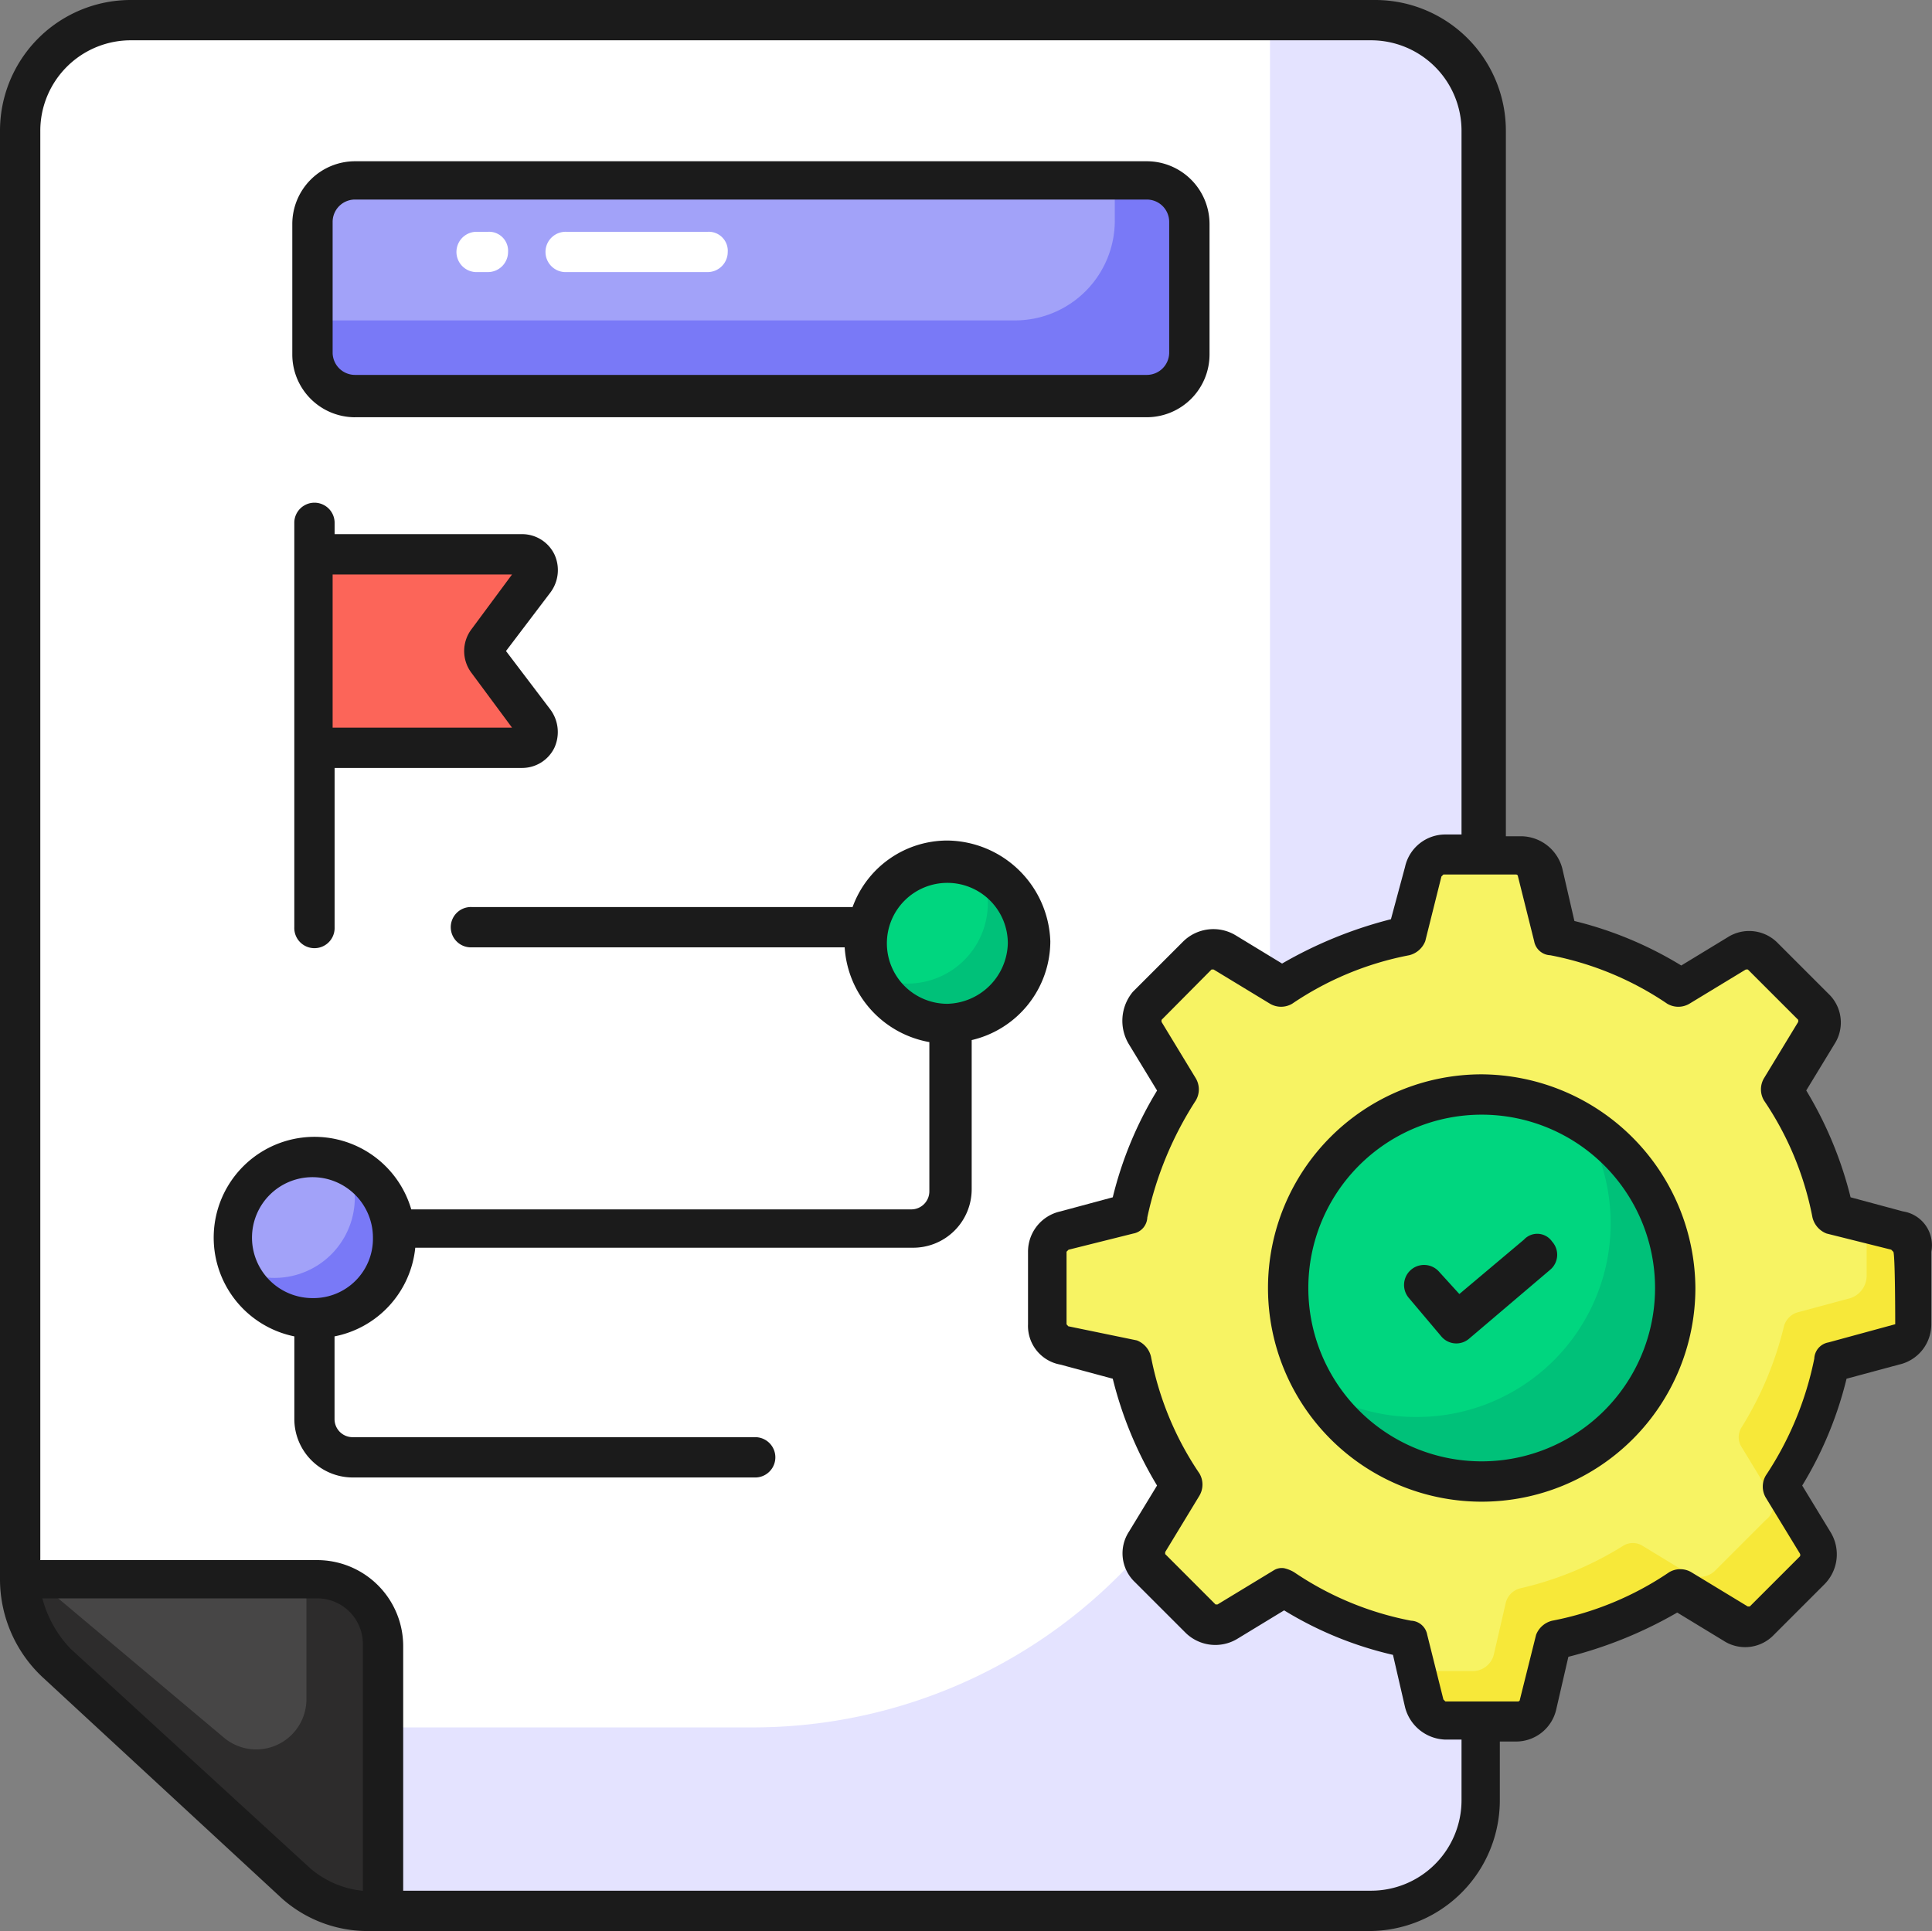 <svg xmlns="http://www.w3.org/2000/svg" width="59.778" height="59.755" viewBox="0 0 59.778 59.755">
  <rect x="0" y="0" width="59.778" height="59.755" fill="#808080" stroke="none"/>
  <g id="Grupo_1111974" data-name="Grupo 1111974" transform="translate(-2 -2.1)">
    <g id="Grupo_1111953" data-name="Grupo 1111953" transform="translate(2.624 2.724)">
      <path id="Trazado_897487" data-name="Trazado 897487" d="M48.221,6.531V58.176a3.421,3.421,0,0,1-3.431,3.431H13.853a3.424,3.424,0,0,1-2.308-.873l-7.422-6.8A3.592,3.592,0,0,1,3,51.377V6.531A3.421,3.421,0,0,1,6.431,3.1H44.79a3.461,3.461,0,0,1,3.431,3.431Z" transform="translate(-3 -3.1)" fill="#fff"/>
    </g>
    <g id="Grupo_1111954" data-name="Grupo 1111954" transform="translate(5.68 2.724)">
      <path id="Trazado_897488" data-name="Trazado 897488" d="M50.065,6.531V58.176a3.421,3.421,0,0,1-3.431,3.431H15.7a3.424,3.424,0,0,1-2.308-.873L7.9,55.681a4.033,4.033,0,0,0,1.247.249h18.4A16,16,0,0,0,43.515,39.963V3.1h3.119a3.461,3.461,0,0,1,3.431,3.431Z" transform="translate(-7.9 -3.1)" fill="#e4e3ff"/>
    </g>
    <g id="Grupo_1111955" data-name="Grupo 1111955" transform="translate(11.668 7.651)">
      <path id="Trazado_897489" data-name="Trazado 897489" d="M44.633,12.31v4.054a1.279,1.279,0,0,1-1.31,1.31H18.81a1.279,1.279,0,0,1-1.31-1.31V12.31A1.279,1.279,0,0,1,18.81,11H43.323A1.361,1.361,0,0,1,44.633,12.31Z" transform="translate(-17.5 -11)" fill="#a2a2f9"/>
    </g>
    <g id="Grupo_1111956" data-name="Grupo 1111956" transform="translate(11.668 7.651)">
      <path id="Trazado_897490" data-name="Trazado 897490" d="M44.633,12.31v4.054a1.279,1.279,0,0,1-1.31,1.31H18.81a1.279,1.279,0,0,1-1.31-1.31v-1H39.206a3.088,3.088,0,0,0,3.119-3.119V11h.936a1.373,1.373,0,0,1,1.372,1.31Z" transform="translate(-17.5 -11)" fill="#7979f7"/>
    </g>
    <g id="Grupo_1111957" data-name="Grupo 1111957" transform="translate(2.624 50.939)">
      <path id="Trazado_897491" data-name="Trazado 897491" d="M14.227,82.458v8.233h-.374a3.424,3.424,0,0,1-2.308-.873l-7.422-6.8A3.592,3.592,0,0,1,3,80.462V80.4h9.169a2.077,2.077,0,0,1,2.058,2.058Z" transform="translate(-3 -80.4)" fill="#474646"/>
    </g>
    <g id="Grupo_1111958" data-name="Grupo 1111958" transform="translate(2.624 50.939)">
      <path id="Trazado_897492" data-name="Trazado 897492" d="M14.227,82.458v8.233h-.374a3.424,3.424,0,0,1-2.308-.873l-7.422-6.8A3.592,3.592,0,0,1,3,80.462V80.4h.437L9.3,85.328a1.553,1.553,0,0,0,2.557-1.185V80.4h.312a2.077,2.077,0,0,1,2.058,2.058Z" transform="translate(-3 -80.4)" fill="#2d2c2c"/>
    </g>
    <g id="Grupo_1111964" data-name="Grupo 1111964" transform="translate(34.372 28.609)">
      <g id="Grupo_1111961" data-name="Grupo 1111961">
        <g id="Grupo_1111959" data-name="Grupo 1111959">
          <path id="Trazado_897493" data-name="Trazado 897493" d="M80.284,56.2l-2-.5a10.344,10.344,0,0,0-1.622-3.8l1.06-1.746a.591.591,0,0,0-.125-.811l-1.559-1.559a.675.675,0,0,0-.811-.125l-1.746,1.06a11.3,11.3,0,0,0-3.867-1.622l-.5-2a.631.631,0,0,0-.686-.5H66.188a.828.828,0,0,0-.686.5l-.5,2a10.344,10.344,0,0,0-3.8,1.622l-1.746-1.06a.591.591,0,0,0-.811.125l-1.559,1.435a.675.675,0,0,0-.125.811l1.06,1.746a11.509,11.509,0,0,0-1.622,3.8l-2,.5a.631.631,0,0,0-.5.686v2.245a.73.73,0,0,0,.5.686l2,.5a11.107,11.107,0,0,0,1.622,3.867l-1.06,1.746a.591.591,0,0,0,.125.811l1.559,1.559a.675.675,0,0,0,.811.125l1.746-1.06A11.509,11.509,0,0,0,65,68.863l.5,2a.631.631,0,0,0,.686.5h2.245a.828.828,0,0,0,.686-.5l.5-2a11.107,11.107,0,0,0,3.867-1.622l1.746,1.06a.591.591,0,0,0,.811-.125L77.6,66.618a.675.675,0,0,0,.125-.811l-1.06-1.746a11.508,11.508,0,0,0,1.622-3.8l2-.5a.631.631,0,0,0,.5-.686V56.825a.607.607,0,0,0-.5-.624ZM67.373,63.936a5.988,5.988,0,1,1,5.988-5.988A5.989,5.989,0,0,1,67.373,63.936Z" transform="translate(-53.9 -44.6)" fill="#f7f363"/>
        </g>
        <g id="Grupo_1111960" data-name="Grupo 1111960" transform="translate(11.539 11.352)">
          <path id="Trazado_897494" data-name="Trazado 897494" d="M87.245,63.049l-1-.249v1.622a.73.73,0,0,1-.5.686l-1.622.437a.616.616,0,0,0-.437.437A10.661,10.661,0,0,1,82.38,69.1a.567.567,0,0,0,0,.624l.873,1.435a.591.591,0,0,1-.125.811l-1.559,1.559a.675.675,0,0,1-.811.125l-1.435-.873a.567.567,0,0,0-.624,0,10.356,10.356,0,0,1-3.181,1.31.616.616,0,0,0-.437.437l-.374,1.622a.676.676,0,0,1-.686.5H72.4l.249.936a.676.676,0,0,0,.686.5h2.245a.73.73,0,0,0,.686-.5l.5-2a11.107,11.107,0,0,0,3.867-1.622l1.746,1.06a.591.591,0,0,0,.811-.125l1.435-1.372a.662.662,0,0,0,.125-.811l-1.06-1.746a11.509,11.509,0,0,0,1.622-3.8l2-.5a.631.631,0,0,0,.5-.686V63.736a.741.741,0,0,0-.561-.686Z" transform="translate(-72.4 -62.8)" fill="#f7e839"/>
        </g>
      </g>
      <g id="Grupo_1111962" data-name="Grupo 1111962" transform="translate(7.485 7.36)">
        <path id="Trazado_897495" data-name="Trazado 897495" d="M71.888,68.376a5.988,5.988,0,1,1,5.988-5.988A5.989,5.989,0,0,1,71.888,68.376Z" transform="translate(-65.9 -56.4)" fill="#00d67f"/>
      </g>
      <g id="Grupo_1111963" data-name="Grupo 1111963" transform="translate(8.358 8.233)">
        <path id="Trazado_897496" data-name="Trazado 897496" d="M78.4,62.915A5.989,5.989,0,0,1,72.415,68.9,5.919,5.919,0,0,1,67.3,66.033a5.863,5.863,0,0,0,3.119.873A5.992,5.992,0,0,0,75.533,57.8,6.057,6.057,0,0,1,78.4,62.915Z" transform="translate(-67.3 -57.8)" fill="#00c179"/>
      </g>
    </g>
    <g id="Grupo_1111965" data-name="Grupo 1111965" transform="translate(11.668 19.253)">
      <path id="Trazado_897497" data-name="Trazado 897497" d="M24.361,30.411l-1.435,1.871a.567.567,0,0,0,0,.624l1.435,1.871a.512.512,0,0,1-.374.811H17.5V29.6h6.424A.517.517,0,0,1,24.361,30.411Z" transform="translate(-17.5 -29.6)" fill="#fc6559"/>
    </g>
    <g id="Grupo_1111966" data-name="Grupo 1111966" transform="translate(9.235 37.778)">
      <path id="Trazado_897498" data-name="Trazado 897498" d="M18.59,61.857A2.47,2.47,0,0,1,14.348,63.6a2.537,2.537,0,0,1-.748-1.809A2.558,2.558,0,0,1,16.095,59.3a2.778,2.778,0,0,1,1.809.748,3.074,3.074,0,0,1,.686,1.809Z" transform="translate(-13.6 -59.3)" fill="#a2a2f9"/>
    </g>
    <g id="Grupo_1111967" data-name="Grupo 1111967" transform="translate(9.547 38.027)">
      <path id="Trazado_897499" data-name="Trazado 897499" d="M18.778,62.008a2.47,2.47,0,0,1-4.241,1.746,1.426,1.426,0,0,1-.437-.624,2.485,2.485,0,0,0,3.431-2.308,2.979,2.979,0,0,0-.249-1.123,1.9,1.9,0,0,1,.811.561A2.749,2.749,0,0,1,18.778,62.008Z" transform="translate(-14.1 -59.7)" fill="#7979f7"/>
    </g>
    <g id="Grupo_1111970" data-name="Grupo 1111970" transform="translate(28.821 28.671)">
      <g id="Grupo_1111968" data-name="Grupo 1111968">
        <path id="Trazado_897500" data-name="Trazado 897500" d="M49.99,47.257A2.47,2.47,0,0,1,45.748,49,2.537,2.537,0,0,1,45,47.195,2.558,2.558,0,0,1,47.495,44.7a2.778,2.778,0,0,1,1.809.748A3.074,3.074,0,0,1,49.99,47.257Z" transform="translate(-45 -44.7)" fill="#00d67f"/>
      </g>
      <g id="Grupo_1111969" data-name="Grupo 1111969" transform="translate(0.312 0.249)">
        <path id="Trazado_897501" data-name="Trazado 897501" d="M50.178,47.408a2.47,2.47,0,0,1-4.241,1.746,1.426,1.426,0,0,1-.437-.624,2.485,2.485,0,0,0,3.431-2.308,2.979,2.979,0,0,0-.249-1.123,1.9,1.9,0,0,1,.811.561,2.749,2.749,0,0,1,.686,1.746Z" transform="translate(-45.5 -45.1)" fill="#00c179"/>
      </g>
    </g>
    <g id="Grupo_1111971" data-name="Grupo 1111971" transform="translate(2 2.1)">
      <path id="Trazado_897502" data-name="Trazado 897502" d="M60.881,39.587l-1.622-.437a11.936,11.936,0,0,0-1.372-3.306l.873-1.435a1.227,1.227,0,0,0-.187-1.559l-1.559-1.559a1.236,1.236,0,0,0-1.559-.187l-1.435.873A11.621,11.621,0,0,0,50.714,30.6l-.374-1.622a1.33,1.33,0,0,0-1.247-1h-.5V6.154A4.046,4.046,0,0,0,44.539,2.1H6.054A4.046,4.046,0,0,0,2,6.154V51a4.154,4.154,0,0,0,1.31,2.994l7.422,6.861a3.986,3.986,0,0,0,2.682,1H44.352A4.046,4.046,0,0,0,48.406,57.8V55.991h.5a1.275,1.275,0,0,0,1.247-1l.374-1.622A13.19,13.19,0,0,0,53.895,52l1.435.873a1.227,1.227,0,0,0,1.559-.187l1.559-1.559a1.314,1.314,0,0,0,.187-1.622l-.873-1.435a11.621,11.621,0,0,0,1.372-3.306l1.622-.437a1.275,1.275,0,0,0,1-1.247V40.834a1.056,1.056,0,0,0-.873-1.247ZM11.606,59.92l-7.422-6.8a3.57,3.57,0,0,1-.873-1.559h8.483A1.411,1.411,0,0,1,13.227,53v7.61A2.936,2.936,0,0,1,11.606,59.92ZM47.221,57.8a2.8,2.8,0,0,1-2.807,2.807H14.475V53.059a2.662,2.662,0,0,0-2.682-2.682H3.247V6.154A2.8,2.8,0,0,1,6.054,3.347h38.36a2.8,2.8,0,0,1,2.807,2.807V27.923h-.5a1.275,1.275,0,0,0-1.247,1l-.437,1.622a13.19,13.19,0,0,0-3.368,1.372l-1.435-.873a1.333,1.333,0,0,0-1.622.187l-1.559,1.559a1.4,1.4,0,0,0-.125,1.622l.873,1.435A11.621,11.621,0,0,0,36.43,39.15l-1.622.437a1.275,1.275,0,0,0-1,1.247V43.08a1.215,1.215,0,0,0,1,1.247l1.622.437A11.936,11.936,0,0,0,37.8,48.069L36.929,49.5a1.227,1.227,0,0,0,.187,1.559l1.559,1.559a1.314,1.314,0,0,0,1.622.187l1.435-.873A11.274,11.274,0,0,0,45.1,53.309l.374,1.622a1.33,1.33,0,0,0,1.247,1h.5Zm13.41-14.72-2.058.561a.529.529,0,0,0-.437.5,10.136,10.136,0,0,1-1.5,3.618.673.673,0,0,0,0,.686L57.7,50.19v.062L56.14,51.812h-.062l-1.746-1.06a.673.673,0,0,0-.686,0,9.693,9.693,0,0,1-3.618,1.5.713.713,0,0,0-.5.437l-.5,2a.061.061,0,0,1-.062.062H46.722l-.062-.062-.5-2a.529.529,0,0,0-.5-.437,9.693,9.693,0,0,1-3.618-1.5,1.054,1.054,0,0,0-.312-.125.467.467,0,0,0-.312.062l-1.746,1.06h-.062L38.052,50.19v-.062l1.06-1.746a.676.676,0,0,0,0-.686,9.693,9.693,0,0,1-1.5-3.618.713.713,0,0,0-.437-.5l-2.121-.437L35,43.08V40.834l.062-.062,2-.5a.529.529,0,0,0,.437-.5,10.846,10.846,0,0,1,1.5-3.618.673.673,0,0,0,0-.686l-1.06-1.746v-.062L39.487,32.1h.062l1.746,1.06a.676.676,0,0,0,.686,0,9.693,9.693,0,0,1,3.618-1.5.713.713,0,0,0,.5-.437l.5-2,.062-.062h2.245a.061.061,0,0,1,.062.062l.5,2a.529.529,0,0,0,.5.437,9.693,9.693,0,0,1,3.618,1.5.673.673,0,0,0,.686,0l1.746-1.06h.062l1.559,1.559v.062l-1.06,1.746a.676.676,0,0,0,0,.686,9.693,9.693,0,0,1,1.5,3.618.713.713,0,0,0,.437.5l2,.5.062.062c.062,0,.062,2.245.062,2.245Z" transform="translate(-2 -2.1)" fill="#1b1b1b"/>
      <path id="Trazado_897503" data-name="Trazado 897503" d="M71.512,55.4a6.612,6.612,0,1,0,6.612,6.612A6.655,6.655,0,0,0,71.512,55.4Zm0,11.976a5.364,5.364,0,1,1,5.364-5.364A5.364,5.364,0,0,1,71.512,67.376Z" transform="translate(-25.667 -22.155)" fill="#1b1b1b"/>
      <path id="Trazado_897504" data-name="Trazado 897504" d="M75.359,63.491l-2,1.684-.624-.686a.619.619,0,0,0-.936.811l1,1.185a.606.606,0,0,0,.873.062l2.495-2.121a.606.606,0,0,0,.062-.873A.558.558,0,0,0,75.359,63.491Z" transform="translate(-28.205 -25.132)" fill="#1b1b1b"/>
      <path id="Trazado_897505" data-name="Trazado 897505" d="M24.646,28.622a1.111,1.111,0,0,0-1-.624h-5.8v-.374a.624.624,0,0,0-1.247,0V40.161a.624.624,0,1,0,1.247,0V35.233h5.8a1.111,1.111,0,0,0,1-.624,1.171,1.171,0,0,0-.125-1.185l-1.372-1.809,1.372-1.809A1.156,1.156,0,0,0,24.646,28.622ZM22.089,30.93a1.122,1.122,0,0,0,0,1.372l1.247,1.684H17.785v-4.74h5.551Z" transform="translate(-7.493 -11.469)" fill="#1b1b1b"/>
      <path id="Trazado_897506" data-name="Trazado 897506" d="M35.3,43.8a3.119,3.119,0,0,0-2.932,2.058H20.584a.624.624,0,1,0,0,1.247H32.123a3.182,3.182,0,0,0,2.62,2.932v4.616a.559.559,0,0,1-.561.561H18.713a3.119,3.119,0,1,0-3.618,3.93V61.7A1.81,1.81,0,0,0,16.9,63.51H29.379a.624.624,0,0,0,0-1.247H16.9a.559.559,0,0,1-.561-.561V59.144A3.115,3.115,0,0,0,18.837,56.4H34.244a1.81,1.81,0,0,0,1.809-1.809V49.975a3.147,3.147,0,0,0,2.433-3.056A3.224,3.224,0,0,0,35.3,43.8ZM15.656,57.959a1.871,1.871,0,1,1,1.871-1.871A1.838,1.838,0,0,1,15.656,57.959ZM35.3,48.852a1.871,1.871,0,1,1,1.871-1.871A1.919,1.919,0,0,1,35.3,48.852Z" transform="translate(-5.988 -17.79)" fill="#1b1b1b"/>
      <path id="Trazado_897507" data-name="Trazado 897507" d="M18.434,18.021H42.946a1.943,1.943,0,0,0,1.934-1.934V12.034A1.943,1.943,0,0,0,42.946,10.1H18.434A1.943,1.943,0,0,0,16.5,12.034v4.054a1.943,1.943,0,0,0,1.934,1.934Zm-.686-6.05a.692.692,0,0,1,.686-.686H42.946a.692.692,0,0,1,.686.686v4.054a.692.692,0,0,1-.686.686H18.434a.692.692,0,0,1-.686-.686Z" transform="translate(-7.456 -5.11)" fill="#1b1b1b"/>
    </g>
    <g id="Grupo_1111972" data-name="Grupo 1111972" transform="translate(18.903 9.273)">
      <path id="Trazado_897508" data-name="Trazado 897508" d="M34.09,14.847H29.724a.624.624,0,1,1,0-1.247H34.09a.589.589,0,0,1,.624.624A.625.625,0,0,1,34.09,14.847Z" transform="translate(-29.1 -13.6)" fill="#fff"/>
    </g>
    <g id="Grupo_1111973" data-name="Grupo 1111973" transform="translate(16.096 9.273)">
      <path id="Trazado_897509" data-name="Trazado 897509" d="M25.6,14.847h-.374a.624.624,0,0,1,0-1.247H25.6a.589.589,0,0,1,.624.624A.625.625,0,0,1,25.6,14.847Z" transform="translate(-24.6 -13.6)" fill="#fff"/>
    </g>
  </g>
</svg>
